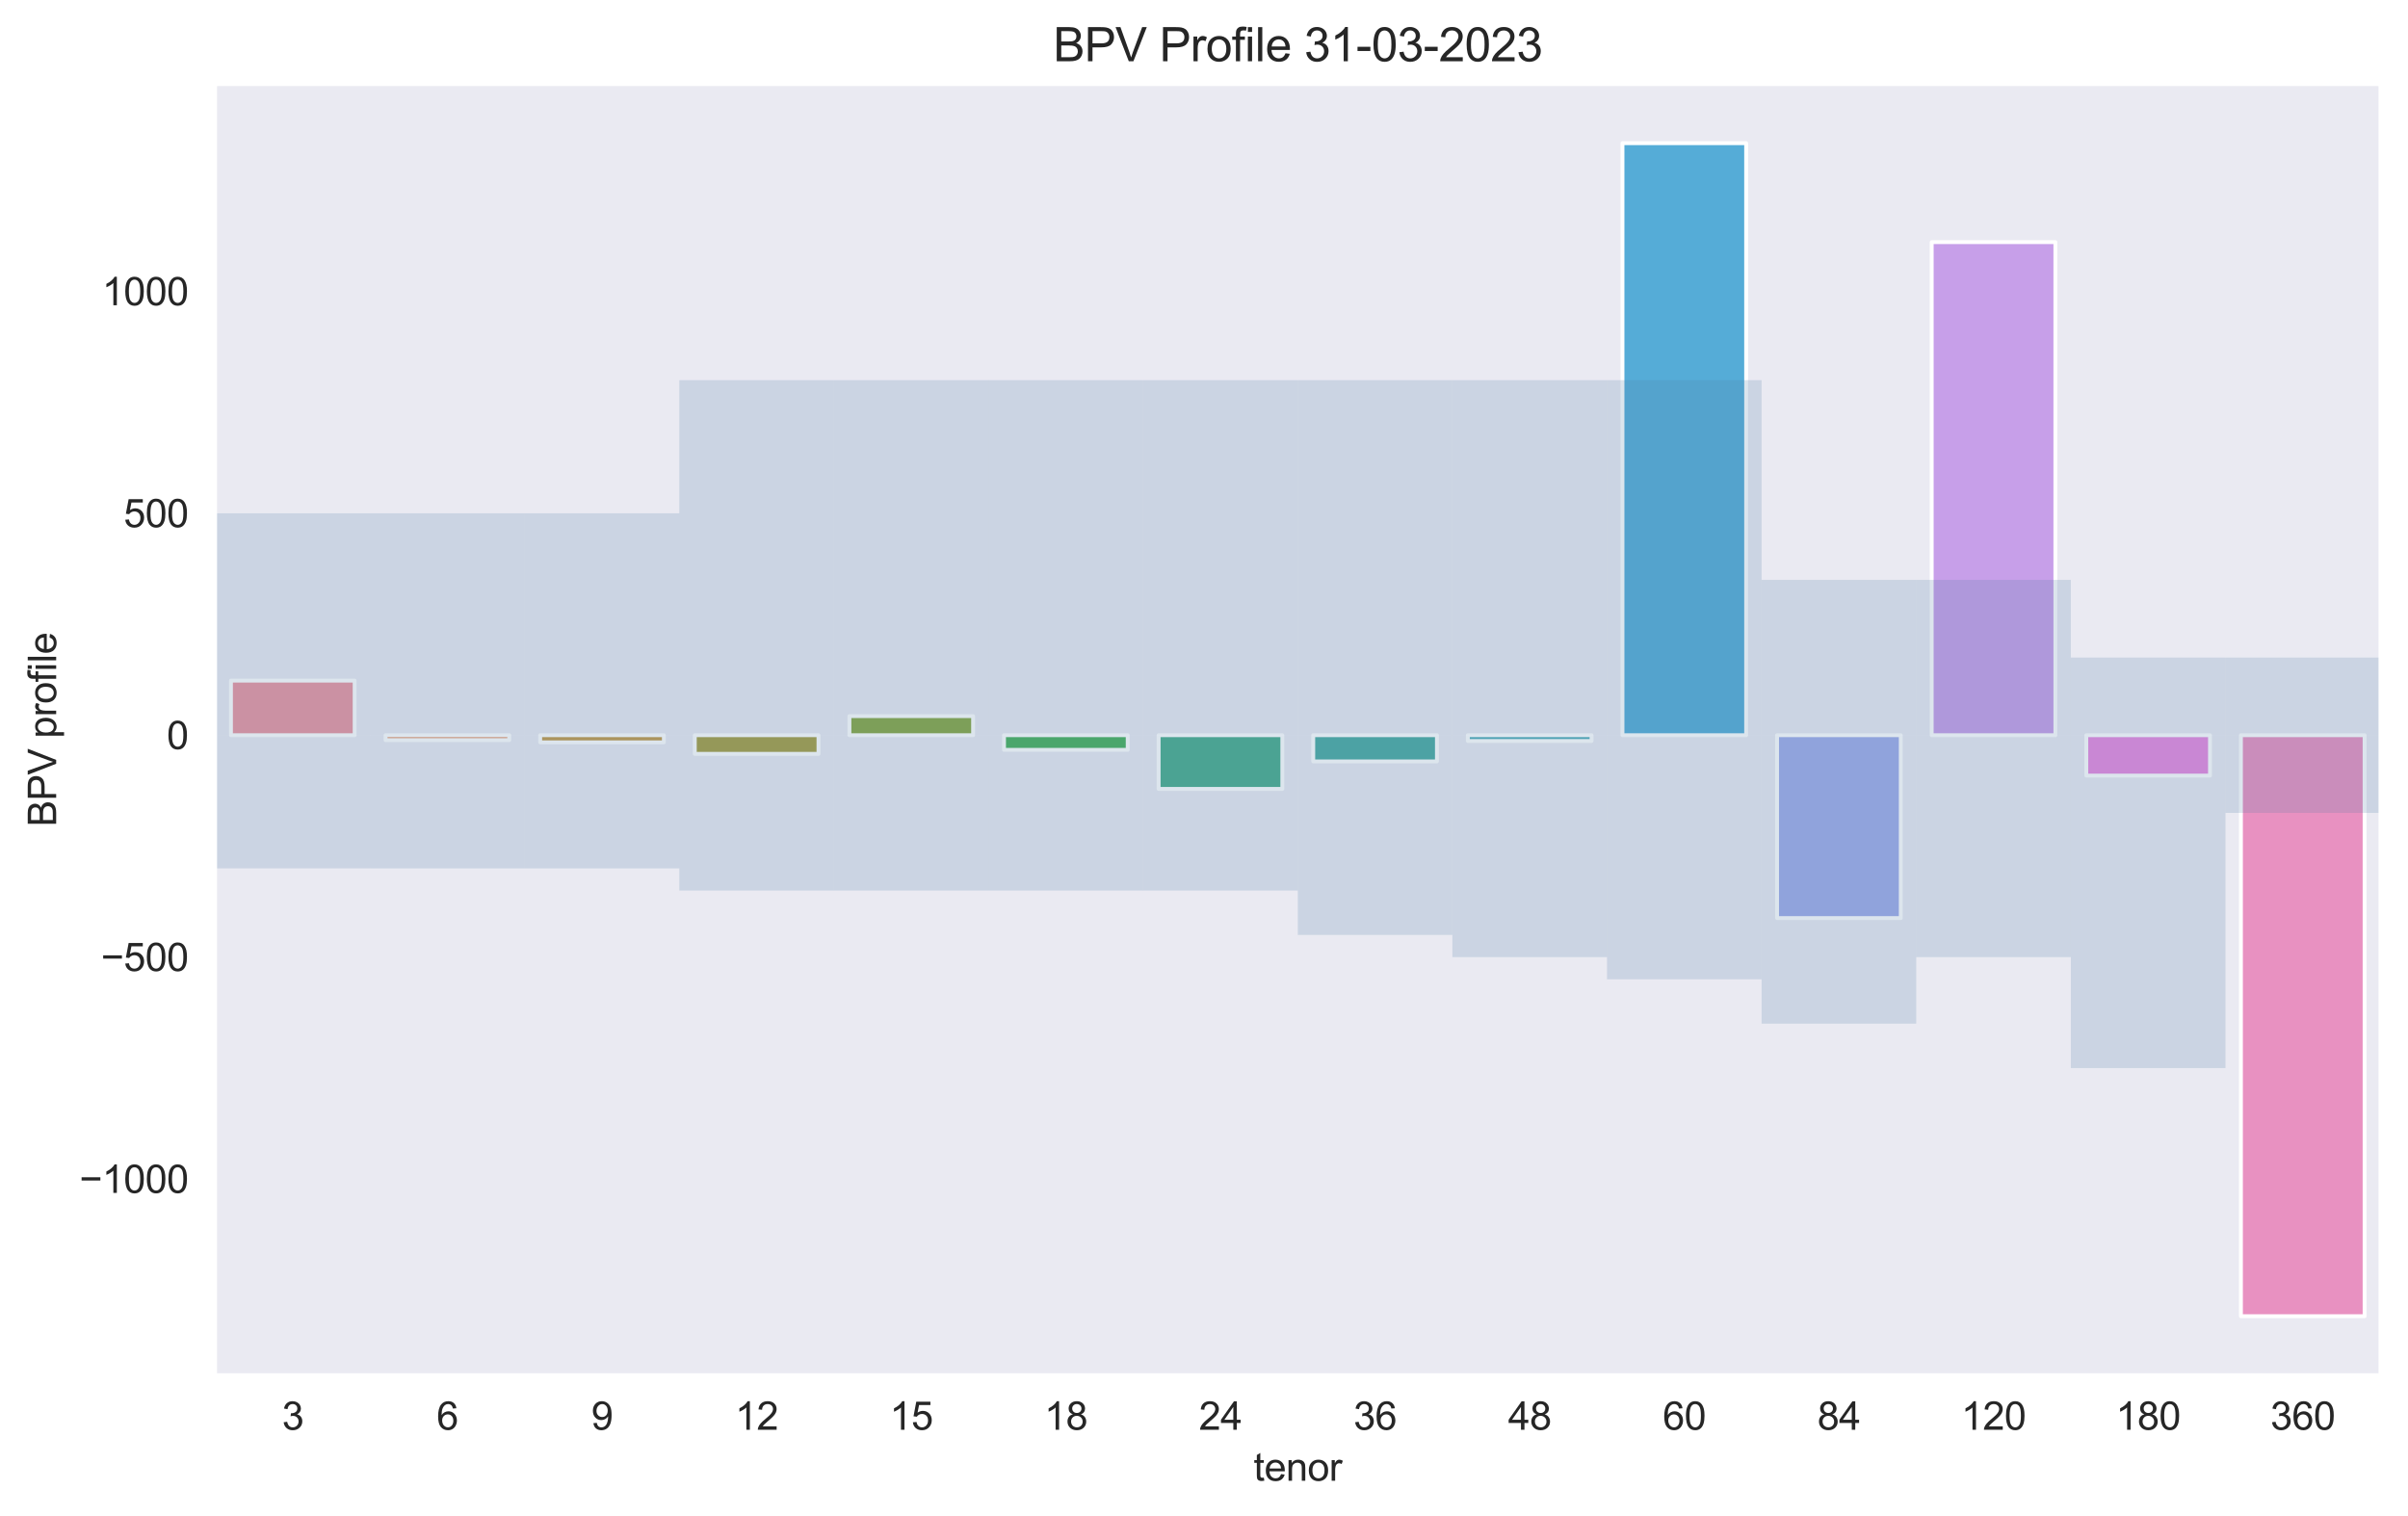 <?xml version="1.0" encoding="utf-8" standalone="no"?>
<!DOCTYPE svg PUBLIC "-//W3C//DTD SVG 1.1//EN"
  "http://www.w3.org/Graphics/SVG/1.1/DTD/svg11.dtd">
<svg xmlns:xlink="http://www.w3.org/1999/xlink" width="620.752pt" height="390.92pt" viewBox="0 0 620.752 390.92" xmlns="http://www.w3.org/2000/svg" version="1.1">
 <defs>
  <style type="text/css">*{stroke-linejoin: round; stroke-linecap: butt}</style>
 </defs>
 <g id="figure_1">
  <g id="patch_1">
   <path d="M 0 390.92 
L 620.752 390.92 
L 620.752 0 
L 0 0 
z
" style="fill: #ffffff"/>
  </g>
  <g id="axes_1">
   <g id="patch_2">
    <path d="M 55.552 354.429 
L 613.552 354.429 
L 613.552 21.789 
L 55.552 21.789 
z
" style="fill: #eaeaf2"/>
   </g>
   <g id="matplotlib.axis_1">
    <g id="xtick_1">
     <g id="text_1">
      <!-- 3 -->
      <g style="fill: #262626" transform="translate(72.7 368.587)scale(0.1 -0.1)">
       <defs>
        <path id="ArialMT-33" d="M 269 1209 
L 831 1284 
Q 928 806 1161 595 
Q 1394 384 1728 384 
Q 2125 384 2398 659 
Q 2672 934 2672 1341 
Q 2672 1728 2419 1979 
Q 2166 2231 1775 2231 
Q 1616 2231 1378 2169 
L 1441 2663 
Q 1497 2656 1531 2656 
Q 1891 2656 2178 2843 
Q 2466 3031 2466 3422 
Q 2466 3731 2256 3934 
Q 2047 4138 1716 4138 
Q 1388 4138 1169 3931 
Q 950 3725 888 3313 
L 325 3413 
Q 428 3978 793 4289 
Q 1159 4600 1703 4600 
Q 2078 4600 2393 4439 
Q 2709 4278 2876 4000 
Q 3044 3722 3044 3409 
Q 3044 3113 2884 2869 
Q 2725 2625 2413 2481 
Q 2819 2388 3044 2092 
Q 3269 1797 3269 1353 
Q 3269 753 2831 336 
Q 2394 -81 1725 -81 
Q 1122 -81 723 278 
Q 325 638 269 1209 
z
" transform="scale(0.016)"/>
       </defs>
       <use xlink:href="#ArialMT-33"/>
      </g>
     </g>
    </g>
    <g id="xtick_2">
     <g id="text_2">
      <!-- 6 -->
      <g style="fill: #262626" transform="translate(112.557 368.587)scale(0.1 -0.1)">
       <defs>
        <path id="ArialMT-36" d="M 3184 3459 
L 2625 3416 
Q 2550 3747 2413 3897 
Q 2184 4138 1850 4138 
Q 1581 4138 1378 3988 
Q 1113 3794 959 3422 
Q 806 3050 800 2363 
Q 1003 2672 1297 2822 
Q 1591 2972 1913 2972 
Q 2475 2972 2870 2558 
Q 3266 2144 3266 1488 
Q 3266 1056 3080 686 
Q 2894 316 2569 119 
Q 2244 -78 1831 -78 
Q 1128 -78 684 439 
Q 241 956 241 2144 
Q 241 3472 731 4075 
Q 1159 4600 1884 4600 
Q 2425 4600 2770 4297 
Q 3116 3994 3184 3459 
z
M 888 1484 
Q 888 1194 1011 928 
Q 1134 663 1356 523 
Q 1578 384 1822 384 
Q 2178 384 2434 671 
Q 2691 959 2691 1453 
Q 2691 1928 2437 2201 
Q 2184 2475 1800 2475 
Q 1419 2475 1153 2201 
Q 888 1928 888 1484 
z
" transform="scale(0.016)"/>
       </defs>
       <use xlink:href="#ArialMT-36"/>
      </g>
     </g>
    </g>
    <g id="xtick_3">
     <g id="text_3">
      <!-- 9 -->
      <g style="fill: #262626" transform="translate(152.414 368.587)scale(0.1 -0.1)">
       <defs>
        <path id="ArialMT-39" d="M 350 1059 
L 891 1109 
Q 959 728 1153 556 
Q 1347 384 1650 384 
Q 1909 384 2104 503 
Q 2300 622 2425 820 
Q 2550 1019 2634 1356 
Q 2719 1694 2719 2044 
Q 2719 2081 2716 2156 
Q 2547 1888 2255 1720 
Q 1963 1553 1622 1553 
Q 1053 1553 659 1965 
Q 266 2378 266 3053 
Q 266 3750 677 4175 
Q 1088 4600 1706 4600 
Q 2153 4600 2523 4359 
Q 2894 4119 3086 3673 
Q 3278 3228 3278 2384 
Q 3278 1506 3087 986 
Q 2897 466 2520 194 
Q 2144 -78 1638 -78 
Q 1100 -78 759 220 
Q 419 519 350 1059 
z
M 2653 3081 
Q 2653 3566 2395 3850 
Q 2138 4134 1775 4134 
Q 1400 4134 1122 3828 
Q 844 3522 844 3034 
Q 844 2597 1108 2323 
Q 1372 2050 1759 2050 
Q 2150 2050 2401 2323 
Q 2653 2597 2653 3081 
z
" transform="scale(0.016)"/>
       </defs>
       <use xlink:href="#ArialMT-39"/>
      </g>
     </g>
    </g>
    <g id="xtick_4">
     <g id="text_4">
      <!-- 12 -->
      <g style="fill: #262626" transform="translate(189.491 368.587)scale(0.1 -0.1)">
       <defs>
        <path id="ArialMT-31" d="M 2384 0 
L 1822 0 
L 1822 3584 
Q 1619 3391 1289 3197 
Q 959 3003 697 2906 
L 697 3450 
Q 1169 3672 1522 3987 
Q 1875 4303 2022 4600 
L 2384 4600 
L 2384 0 
z
" transform="scale(0.016)"/>
        <path id="ArialMT-32" d="M 3222 541 
L 3222 0 
L 194 0 
Q 188 203 259 391 
Q 375 700 629 1000 
Q 884 1300 1366 1694 
Q 2113 2306 2375 2664 
Q 2638 3022 2638 3341 
Q 2638 3675 2398 3904 
Q 2159 4134 1775 4134 
Q 1369 4134 1125 3890 
Q 881 3647 878 3216 
L 300 3275 
Q 359 3922 746 4261 
Q 1134 4600 1788 4600 
Q 2447 4600 2831 4234 
Q 3216 3869 3216 3328 
Q 3216 3053 3103 2787 
Q 2991 2522 2730 2228 
Q 2469 1934 1863 1422 
Q 1356 997 1212 845 
Q 1069 694 975 541 
L 3222 541 
z
" transform="scale(0.016)"/>
       </defs>
       <use xlink:href="#ArialMT-31"/>
       <use xlink:href="#ArialMT-32" x="55.615"/>
      </g>
     </g>
    </g>
    <g id="xtick_5">
     <g id="text_5">
      <!-- 15 -->
      <g style="fill: #262626" transform="translate(229.348 368.587)scale(0.1 -0.1)">
       <defs>
        <path id="ArialMT-35" d="M 266 1200 
L 856 1250 
Q 922 819 1161 601 
Q 1400 384 1738 384 
Q 2144 384 2425 690 
Q 2706 997 2706 1503 
Q 2706 1984 2436 2262 
Q 2166 2541 1728 2541 
Q 1456 2541 1237 2417 
Q 1019 2294 894 2097 
L 366 2166 
L 809 4519 
L 3088 4519 
L 3088 3981 
L 1259 3981 
L 1013 2750 
Q 1425 3038 1878 3038 
Q 2478 3038 2890 2622 
Q 3303 2206 3303 1553 
Q 3303 931 2941 478 
Q 2500 -78 1738 -78 
Q 1113 -78 717 272 
Q 322 622 266 1200 
z
" transform="scale(0.016)"/>
       </defs>
       <use xlink:href="#ArialMT-31"/>
       <use xlink:href="#ArialMT-35" x="55.615"/>
      </g>
     </g>
    </g>
    <g id="xtick_6">
     <g id="text_6">
      <!-- 18 -->
      <g style="fill: #262626" transform="translate(269.205 368.587)scale(0.1 -0.1)">
       <defs>
        <path id="ArialMT-38" d="M 1131 2484 
Q 781 2613 612 2850 
Q 444 3088 444 3419 
Q 444 3919 803 4259 
Q 1163 4600 1759 4600 
Q 2359 4600 2725 4251 
Q 3091 3903 3091 3403 
Q 3091 3084 2923 2848 
Q 2756 2613 2416 2484 
Q 2838 2347 3058 2040 
Q 3278 1734 3278 1309 
Q 3278 722 2862 322 
Q 2447 -78 1769 -78 
Q 1091 -78 675 323 
Q 259 725 259 1325 
Q 259 1772 486 2073 
Q 713 2375 1131 2484 
z
M 1019 3438 
Q 1019 3113 1228 2906 
Q 1438 2700 1772 2700 
Q 2097 2700 2305 2904 
Q 2513 3109 2513 3406 
Q 2513 3716 2298 3927 
Q 2084 4138 1766 4138 
Q 1444 4138 1231 3931 
Q 1019 3725 1019 3438 
z
M 838 1322 
Q 838 1081 952 856 
Q 1066 631 1291 507 
Q 1516 384 1775 384 
Q 2178 384 2440 643 
Q 2703 903 2703 1303 
Q 2703 1709 2433 1975 
Q 2163 2241 1756 2241 
Q 1359 2241 1098 1978 
Q 838 1716 838 1322 
z
" transform="scale(0.016)"/>
       </defs>
       <use xlink:href="#ArialMT-31"/>
       <use xlink:href="#ArialMT-38" x="55.615"/>
      </g>
     </g>
    </g>
    <g id="xtick_7">
     <g id="text_7">
      <!-- 24 -->
      <g style="fill: #262626" transform="translate(309.062 368.587)scale(0.1 -0.1)">
       <defs>
        <path id="ArialMT-34" d="M 2069 0 
L 2069 1097 
L 81 1097 
L 81 1613 
L 2172 4581 
L 2631 4581 
L 2631 1613 
L 3250 1613 
L 3250 1097 
L 2631 1097 
L 2631 0 
L 2069 0 
z
M 2069 1613 
L 2069 3678 
L 634 1613 
L 2069 1613 
z
" transform="scale(0.016)"/>
       </defs>
       <use xlink:href="#ArialMT-32"/>
       <use xlink:href="#ArialMT-34" x="55.615"/>
      </g>
     </g>
    </g>
    <g id="xtick_8">
     <g id="text_8">
      <!-- 36 -->
      <g style="fill: #262626" transform="translate(348.919 368.587)scale(0.1 -0.1)">
       <use xlink:href="#ArialMT-33"/>
       <use xlink:href="#ArialMT-36" x="55.615"/>
      </g>
     </g>
    </g>
    <g id="xtick_9">
     <g id="text_9">
      <!-- 48 -->
      <g style="fill: #262626" transform="translate(388.776 368.587)scale(0.1 -0.1)">
       <use xlink:href="#ArialMT-34"/>
       <use xlink:href="#ArialMT-38" x="55.615"/>
      </g>
     </g>
    </g>
    <g id="xtick_10">
     <g id="text_10">
      <!-- 60 -->
      <g style="fill: #262626" transform="translate(428.633 368.587)scale(0.1 -0.1)">
       <defs>
        <path id="ArialMT-30" d="M 266 2259 
Q 266 3072 433 3567 
Q 600 4063 929 4331 
Q 1259 4600 1759 4600 
Q 2128 4600 2406 4451 
Q 2684 4303 2865 4023 
Q 3047 3744 3150 3342 
Q 3253 2941 3253 2259 
Q 3253 1453 3087 958 
Q 2922 463 2592 192 
Q 2263 -78 1759 -78 
Q 1097 -78 719 397 
Q 266 969 266 2259 
z
M 844 2259 
Q 844 1131 1108 757 
Q 1372 384 1759 384 
Q 2147 384 2411 759 
Q 2675 1134 2675 2259 
Q 2675 3391 2411 3762 
Q 2147 4134 1753 4134 
Q 1366 4134 1134 3806 
Q 844 3388 844 2259 
z
" transform="scale(0.016)"/>
       </defs>
       <use xlink:href="#ArialMT-36"/>
       <use xlink:href="#ArialMT-30" x="55.615"/>
      </g>
     </g>
    </g>
    <g id="xtick_11">
     <g id="text_11">
      <!-- 84 -->
      <g style="fill: #262626" transform="translate(468.491 368.587)scale(0.1 -0.1)">
       <use xlink:href="#ArialMT-38"/>
       <use xlink:href="#ArialMT-34" x="55.615"/>
      </g>
     </g>
    </g>
    <g id="xtick_12">
     <g id="text_12">
      <!-- 120 -->
      <g style="fill: #262626" transform="translate(505.567 368.587)scale(0.1 -0.1)">
       <use xlink:href="#ArialMT-31"/>
       <use xlink:href="#ArialMT-32" x="55.615"/>
       <use xlink:href="#ArialMT-30" x="111.23"/>
      </g>
     </g>
    </g>
    <g id="xtick_13">
     <g id="text_13">
      <!-- 180 -->
      <g style="fill: #262626" transform="translate(545.424 368.587)scale(0.1 -0.1)">
       <use xlink:href="#ArialMT-31"/>
       <use xlink:href="#ArialMT-38" x="55.615"/>
       <use xlink:href="#ArialMT-30" x="111.23"/>
      </g>
     </g>
    </g>
    <g id="xtick_14">
     <g id="text_14">
      <!-- 360 -->
      <g style="fill: #262626" transform="translate(585.282 368.587)scale(0.1 -0.1)">
       <use xlink:href="#ArialMT-33"/>
       <use xlink:href="#ArialMT-36" x="55.615"/>
       <use xlink:href="#ArialMT-30" x="111.23"/>
      </g>
     </g>
    </g>
    <g id="text_15">
     <!-- tenor -->
     <g style="fill: #262626" transform="translate(323.156 381.733)scale(0.1 -0.1)">
      <defs>
       <path id="ArialMT-74" d="M 1650 503 
L 1731 6 
Q 1494 -44 1306 -44 
Q 1000 -44 831 53 
Q 663 150 594 308 
Q 525 466 525 972 
L 525 2881 
L 113 2881 
L 113 3319 
L 525 3319 
L 525 4141 
L 1084 4478 
L 1084 3319 
L 1650 3319 
L 1650 2881 
L 1084 2881 
L 1084 941 
Q 1084 700 1114 631 
Q 1144 563 1211 522 
Q 1278 481 1403 481 
Q 1497 481 1650 503 
z
" transform="scale(0.016)"/>
       <path id="ArialMT-65" d="M 2694 1069 
L 3275 997 
Q 3138 488 2766 206 
Q 2394 -75 1816 -75 
Q 1088 -75 661 373 
Q 234 822 234 1631 
Q 234 2469 665 2931 
Q 1097 3394 1784 3394 
Q 2450 3394 2872 2941 
Q 3294 2488 3294 1666 
Q 3294 1616 3291 1516 
L 816 1516 
Q 847 969 1125 678 
Q 1403 388 1819 388 
Q 2128 388 2347 550 
Q 2566 713 2694 1069 
z
M 847 1978 
L 2700 1978 
Q 2663 2397 2488 2606 
Q 2219 2931 1791 2931 
Q 1403 2931 1139 2672 
Q 875 2413 847 1978 
z
" transform="scale(0.016)"/>
       <path id="ArialMT-6e" d="M 422 0 
L 422 3319 
L 928 3319 
L 928 2847 
Q 1294 3394 1984 3394 
Q 2284 3394 2536 3286 
Q 2788 3178 2913 3003 
Q 3038 2828 3088 2588 
Q 3119 2431 3119 2041 
L 3119 0 
L 2556 0 
L 2556 2019 
Q 2556 2363 2490 2533 
Q 2425 2703 2258 2804 
Q 2091 2906 1866 2906 
Q 1506 2906 1245 2678 
Q 984 2450 984 1813 
L 984 0 
L 422 0 
z
" transform="scale(0.016)"/>
       <path id="ArialMT-6f" d="M 213 1659 
Q 213 2581 725 3025 
Q 1153 3394 1769 3394 
Q 2453 3394 2887 2945 
Q 3322 2497 3322 1706 
Q 3322 1066 3130 698 
Q 2938 331 2570 128 
Q 2203 -75 1769 -75 
Q 1072 -75 642 372 
Q 213 819 213 1659 
z
M 791 1659 
Q 791 1022 1069 705 
Q 1347 388 1769 388 
Q 2188 388 2466 706 
Q 2744 1025 2744 1678 
Q 2744 2294 2464 2611 
Q 2184 2928 1769 2928 
Q 1347 2928 1069 2612 
Q 791 2297 791 1659 
z
" transform="scale(0.016)"/>
       <path id="ArialMT-72" d="M 416 0 
L 416 3319 
L 922 3319 
L 922 2816 
Q 1116 3169 1280 3281 
Q 1444 3394 1641 3394 
Q 1925 3394 2219 3213 
L 2025 2691 
Q 1819 2813 1613 2813 
Q 1428 2813 1281 2702 
Q 1134 2591 1072 2394 
Q 978 2094 978 1738 
L 978 0 
L 416 0 
z
" transform="scale(0.016)"/>
      </defs>
      <use xlink:href="#ArialMT-74"/>
      <use xlink:href="#ArialMT-65" x="27.783"/>
      <use xlink:href="#ArialMT-6e" x="83.398"/>
      <use xlink:href="#ArialMT-6f" x="139.014"/>
      <use xlink:href="#ArialMT-72" x="194.629"/>
     </g>
    </g>
   </g>
   <g id="matplotlib.axis_2">
    <g id="ytick_1">
     <g id="text_16">
      <!-- −1000 -->
      <g style="fill: #262626" transform="translate(20.467 307.534)scale(0.1 -0.1)">
       <defs>
        <path id="ArialMT-2212" d="M 3381 1997 
L 356 1997 
L 356 2522 
L 3381 2522 
L 3381 1997 
z
" transform="scale(0.016)"/>
       </defs>
       <use xlink:href="#ArialMT-2212"/>
       <use xlink:href="#ArialMT-31" x="58.398"/>
       <use xlink:href="#ArialMT-30" x="114.014"/>
       <use xlink:href="#ArialMT-30" x="169.629"/>
       <use xlink:href="#ArialMT-30" x="225.244"/>
      </g>
     </g>
    </g>
    <g id="ytick_2">
     <g id="text_17">
      <!-- −500 -->
      <g style="fill: #262626" transform="translate(26.028 250.326)scale(0.1 -0.1)">
       <use xlink:href="#ArialMT-2212"/>
       <use xlink:href="#ArialMT-35" x="58.398"/>
       <use xlink:href="#ArialMT-30" x="114.014"/>
       <use xlink:href="#ArialMT-30" x="169.629"/>
      </g>
     </g>
    </g>
    <g id="ytick_3">
     <g id="text_18">
      <!-- 0 -->
      <g style="fill: #262626" transform="translate(42.991 193.118)scale(0.1 -0.1)">
       <use xlink:href="#ArialMT-30"/>
      </g>
     </g>
    </g>
    <g id="ytick_4">
     <g id="text_19">
      <!-- 500 -->
      <g style="fill: #262626" transform="translate(31.869 135.911)scale(0.1 -0.1)">
       <use xlink:href="#ArialMT-35"/>
       <use xlink:href="#ArialMT-30" x="55.615"/>
       <use xlink:href="#ArialMT-30" x="111.23"/>
      </g>
     </g>
    </g>
    <g id="ytick_5">
     <g id="text_20">
      <!-- 1000 -->
      <g style="fill: #262626" transform="translate(26.308 78.703)scale(0.1 -0.1)">
       <use xlink:href="#ArialMT-31"/>
       <use xlink:href="#ArialMT-30" x="55.615"/>
       <use xlink:href="#ArialMT-30" x="111.23"/>
       <use xlink:href="#ArialMT-30" x="166.846"/>
      </g>
     </g>
    </g>
    <g id="text_21">
     <!-- BPV profile -->
     <g style="fill: #262626" transform="translate(14.48 213.121)rotate(-90)scale(0.1 -0.1)">
      <defs>
       <path id="ArialMT-42" d="M 469 0 
L 469 4581 
L 2188 4581 
Q 2713 4581 3030 4442 
Q 3347 4303 3526 4014 
Q 3706 3725 3706 3409 
Q 3706 3116 3547 2856 
Q 3388 2597 3066 2438 
Q 3481 2316 3704 2022 
Q 3928 1728 3928 1328 
Q 3928 1006 3792 729 
Q 3656 453 3456 303 
Q 3256 153 2954 76 
Q 2653 0 2216 0 
L 469 0 
z
M 1075 2656 
L 2066 2656 
Q 2469 2656 2644 2709 
Q 2875 2778 2992 2937 
Q 3109 3097 3109 3338 
Q 3109 3566 3000 3739 
Q 2891 3913 2687 3977 
Q 2484 4041 1991 4041 
L 1075 4041 
L 1075 2656 
z
M 1075 541 
L 2216 541 
Q 2509 541 2628 563 
Q 2838 600 2978 687 
Q 3119 775 3209 942 
Q 3300 1109 3300 1328 
Q 3300 1584 3169 1773 
Q 3038 1963 2805 2039 
Q 2572 2116 2134 2116 
L 1075 2116 
L 1075 541 
z
" transform="scale(0.016)"/>
       <path id="ArialMT-50" d="M 494 0 
L 494 4581 
L 2222 4581 
Q 2678 4581 2919 4538 
Q 3256 4481 3484 4323 
Q 3713 4166 3852 3881 
Q 3991 3597 3991 3256 
Q 3991 2672 3619 2267 
Q 3247 1863 2275 1863 
L 1100 1863 
L 1100 0 
L 494 0 
z
M 1100 2403 
L 2284 2403 
Q 2872 2403 3119 2622 
Q 3366 2841 3366 3238 
Q 3366 3525 3220 3729 
Q 3075 3934 2838 4000 
Q 2684 4041 2272 4041 
L 1100 4041 
L 1100 2403 
z
" transform="scale(0.016)"/>
       <path id="ArialMT-56" d="M 1803 0 
L 28 4581 
L 684 4581 
L 1875 1253 
Q 2019 853 2116 503 
Q 2222 878 2363 1253 
L 3600 4581 
L 4219 4581 
L 2425 0 
L 1803 0 
z
" transform="scale(0.016)"/>
       <path id="ArialMT-20" transform="scale(0.016)"/>
       <path id="ArialMT-70" d="M 422 -1272 
L 422 3319 
L 934 3319 
L 934 2888 
Q 1116 3141 1344 3267 
Q 1572 3394 1897 3394 
Q 2322 3394 2647 3175 
Q 2972 2956 3137 2557 
Q 3303 2159 3303 1684 
Q 3303 1175 3120 767 
Q 2938 359 2589 142 
Q 2241 -75 1856 -75 
Q 1575 -75 1351 44 
Q 1128 163 984 344 
L 984 -1272 
L 422 -1272 
z
M 931 1641 
Q 931 1000 1190 694 
Q 1450 388 1819 388 
Q 2194 388 2461 705 
Q 2728 1022 2728 1688 
Q 2728 2322 2467 2637 
Q 2206 2953 1844 2953 
Q 1484 2953 1207 2617 
Q 931 2281 931 1641 
z
" transform="scale(0.016)"/>
       <path id="ArialMT-66" d="M 556 0 
L 556 2881 
L 59 2881 
L 59 3319 
L 556 3319 
L 556 3672 
Q 556 4006 616 4169 
Q 697 4388 901 4523 
Q 1106 4659 1475 4659 
Q 1713 4659 2000 4603 
L 1916 4113 
Q 1741 4144 1584 4144 
Q 1328 4144 1222 4034 
Q 1116 3925 1116 3625 
L 1116 3319 
L 1763 3319 
L 1763 2881 
L 1116 2881 
L 1116 0 
L 556 0 
z
" transform="scale(0.016)"/>
       <path id="ArialMT-69" d="M 425 3934 
L 425 4581 
L 988 4581 
L 988 3934 
L 425 3934 
z
M 425 0 
L 425 3319 
L 988 3319 
L 988 0 
L 425 0 
z
" transform="scale(0.016)"/>
       <path id="ArialMT-6c" d="M 409 0 
L 409 4581 
L 972 4581 
L 972 0 
L 409 0 
z
" transform="scale(0.016)"/>
      </defs>
      <use xlink:href="#ArialMT-42"/>
      <use xlink:href="#ArialMT-50" x="66.699"/>
      <use xlink:href="#ArialMT-56" x="133.398"/>
      <use xlink:href="#ArialMT-20" x="200.098"/>
      <use xlink:href="#ArialMT-70" x="227.881"/>
      <use xlink:href="#ArialMT-72" x="283.496"/>
      <use xlink:href="#ArialMT-6f" x="316.797"/>
      <use xlink:href="#ArialMT-66" x="372.412"/>
      <use xlink:href="#ArialMT-69" x="400.195"/>
      <use xlink:href="#ArialMT-6c" x="422.412"/>
      <use xlink:href="#ArialMT-65" x="444.629"/>
     </g>
    </g>
   </g>
   <g id="patch_3">
    <path d="M 59.537 189.54 
L 91.423 189.54 
L 91.423 175.466 
L 59.537 175.466 
z
" clip-path="url(#p4891b59c6a)" style="fill: #ea96a3; stroke: #ffffff; stroke-linejoin: miter"/>
   </g>
   <g id="patch_4">
    <path d="M 99.394 189.54 
L 131.28 189.54 
L 131.28 190.798 
L 99.394 190.798 
z
" clip-path="url(#p4891b59c6a)" style="fill: #e4946a; stroke: #ffffff; stroke-linejoin: miter"/>
   </g>
   <g id="patch_5">
    <path d="M 139.252 189.54 
L 171.137 189.54 
L 171.137 191.37 
L 139.252 191.37 
z
" clip-path="url(#p4891b59c6a)" style="fill: #c29a4b; stroke: #ffffff; stroke-linejoin: miter"/>
   </g>
   <g id="patch_6">
    <path d="M 179.109 189.54 
L 210.994 189.54 
L 210.994 194.345 
L 179.109 194.345 
z
" clip-path="url(#p4891b59c6a)" style="fill: #a69f46; stroke: #ffffff; stroke-linejoin: miter"/>
   </g>
   <g id="patch_7">
    <path d="M 218.966 189.54 
L 250.852 189.54 
L 250.852 184.62 
L 218.966 184.62 
z
" clip-path="url(#p4891b59c6a)" style="fill: #88a746; stroke: #ffffff; stroke-linejoin: miter"/>
   </g>
   <g id="patch_8">
    <path d="M 258.823 189.54 
L 290.709 189.54 
L 290.709 193.315 
L 258.823 193.315 
z
" clip-path="url(#p4891b59c6a)" style="fill: #48b05e; stroke: #ffffff; stroke-linejoin: miter"/>
   </g>
   <g id="patch_9">
    <path d="M 298.68 189.54 
L 330.566 189.54 
L 330.566 203.384 
L 298.68 203.384 
z
" clip-path="url(#p4891b59c6a)" style="fill: #4aad8f; stroke: #ffffff; stroke-linejoin: miter"/>
   </g>
   <g id="patch_10">
    <path d="M 338.537 189.54 
L 370.423 189.54 
L 370.423 196.29 
L 338.537 196.29 
z
" clip-path="url(#p4891b59c6a)" style="fill: #4baba4; stroke: #ffffff; stroke-linejoin: miter"/>
   </g>
   <g id="patch_11">
    <path d="M 378.394 189.54 
L 410.28 189.54 
L 410.28 191.027 
L 378.394 191.027 
z
" clip-path="url(#p4891b59c6a)" style="fill: #4eabb8; stroke: #ffffff; stroke-linejoin: miter"/>
   </g>
   <g id="patch_12">
    <path d="M 418.252 189.54 
L 450.137 189.54 
L 450.137 36.909 
L 418.252 36.909 
z
" clip-path="url(#p4891b59c6a)" style="fill: #55acd7; stroke: #ffffff; stroke-linejoin: miter"/>
   </g>
   <g id="patch_13">
    <path d="M 458.109 189.54 
L 489.994 189.54 
L 489.994 236.679 
L 458.109 236.679 
z
" clip-path="url(#p4891b59c6a)" style="fill: #a0adea; stroke: #ffffff; stroke-linejoin: miter"/>
   </g>
   <g id="patch_14">
    <path d="M 497.966 189.54 
L 529.852 189.54 
L 529.852 62.424 
L 497.966 62.424 
z
" clip-path="url(#p4891b59c6a)" style="fill: #c79fe9; stroke: #ffffff; stroke-linejoin: miter"/>
   </g>
   <g id="patch_15">
    <path d="M 537.823 189.54 
L 569.709 189.54 
L 569.709 199.951 
L 537.823 199.951 
z
" clip-path="url(#p4891b59c6a)" style="fill: #e78ae0; stroke: #ffffff; stroke-linejoin: miter"/>
   </g>
   <g id="patch_16">
    <path d="M 577.68 189.54 
L 609.566 189.54 
L 609.566 339.309 
L 577.68 339.309 
z
" clip-path="url(#p4891b59c6a)" style="fill: #e891c1; stroke: #ffffff; stroke-linejoin: miter"/>
   </g>
   <g id="patch_17">
    <path d="M 55.552 189.54 
L 95.409 189.54 
L 95.409 132.332 
L 55.552 132.332 
z
" clip-path="url(#p4891b59c6a)" style="fill: #5481a6; opacity: 0.2"/>
   </g>
   <g id="patch_18">
    <path d="M 95.409 189.54 
L 135.266 189.54 
L 135.266 132.332 
L 95.409 132.332 
z
" clip-path="url(#p4891b59c6a)" style="fill: #5481a6; opacity: 0.2"/>
   </g>
   <g id="patch_19">
    <path d="M 135.266 189.54 
L 175.123 189.54 
L 175.123 132.332 
L 135.266 132.332 
z
" clip-path="url(#p4891b59c6a)" style="fill: #5481a6; opacity: 0.2"/>
   </g>
   <g id="patch_20">
    <path d="M 175.123 189.54 
L 214.98 189.54 
L 214.98 98.007 
L 175.123 98.007 
z
" clip-path="url(#p4891b59c6a)" style="fill: #5481a6; opacity: 0.2"/>
   </g>
   <g id="patch_21">
    <path d="M 214.98 189.54 
L 254.837 189.54 
L 254.837 98.007 
L 214.98 98.007 
z
" clip-path="url(#p4891b59c6a)" style="fill: #5481a6; opacity: 0.2"/>
   </g>
   <g id="patch_22">
    <path d="M 254.837 189.54 
L 294.694 189.54 
L 294.694 98.007 
L 254.837 98.007 
z
" clip-path="url(#p4891b59c6a)" style="fill: #5481a6; opacity: 0.2"/>
   </g>
   <g id="patch_23">
    <path d="M 294.694 189.54 
L 334.552 189.54 
L 334.552 98.007 
L 294.694 98.007 
z
" clip-path="url(#p4891b59c6a)" style="fill: #5481a6; opacity: 0.2"/>
   </g>
   <g id="patch_24">
    <path d="M 334.552 189.54 
L 374.409 189.54 
L 374.409 98.007 
L 334.552 98.007 
z
" clip-path="url(#p4891b59c6a)" style="fill: #5481a6; opacity: 0.2"/>
   </g>
   <g id="patch_25">
    <path d="M 374.409 189.54 
L 414.266 189.54 
L 414.266 98.007 
L 374.409 98.007 
z
" clip-path="url(#p4891b59c6a)" style="fill: #5481a6; opacity: 0.2"/>
   </g>
   <g id="patch_26">
    <path d="M 414.266 189.54 
L 454.123 189.54 
L 454.123 98.007 
L 414.266 98.007 
z
" clip-path="url(#p4891b59c6a)" style="fill: #5481a6; opacity: 0.2"/>
   </g>
   <g id="patch_27">
    <path d="M 454.123 189.54 
L 493.98 189.54 
L 493.98 149.494 
L 454.123 149.494 
z
" clip-path="url(#p4891b59c6a)" style="fill: #5481a6; opacity: 0.2"/>
   </g>
   <g id="patch_28">
    <path d="M 493.98 189.54 
L 533.837 189.54 
L 533.837 149.494 
L 493.98 149.494 
z
" clip-path="url(#p4891b59c6a)" style="fill: #5481a6; opacity: 0.2"/>
   </g>
   <g id="patch_29">
    <path d="M 533.837 189.54 
L 573.694 189.54 
L 573.694 169.517 
L 533.837 169.517 
z
" clip-path="url(#p4891b59c6a)" style="fill: #5481a6; opacity: 0.2"/>
   </g>
   <g id="patch_30">
    <path d="M 573.694 189.54 
L 613.552 189.54 
L 613.552 169.517 
L 573.694 169.517 
z
" clip-path="url(#p4891b59c6a)" style="fill: #5481a6; opacity: 0.2"/>
   </g>
   <g id="patch_31">
    <path d="M 55.552 189.54 
L 95.409 189.54 
L 95.409 223.864 
L 55.552 223.864 
z
" clip-path="url(#p4891b59c6a)" style="fill: #5481a6; opacity: 0.2"/>
   </g>
   <g id="patch_32">
    <path d="M 95.409 189.54 
L 135.266 189.54 
L 135.266 223.864 
L 95.409 223.864 
z
" clip-path="url(#p4891b59c6a)" style="fill: #5481a6; opacity: 0.2"/>
   </g>
   <g id="patch_33">
    <path d="M 135.266 189.54 
L 175.123 189.54 
L 175.123 223.864 
L 135.266 223.864 
z
" clip-path="url(#p4891b59c6a)" style="fill: #5481a6; opacity: 0.2"/>
   </g>
   <g id="patch_34">
    <path d="M 175.123 189.54 
L 214.98 189.54 
L 214.98 229.585 
L 175.123 229.585 
z
" clip-path="url(#p4891b59c6a)" style="fill: #5481a6; opacity: 0.2"/>
   </g>
   <g id="patch_35">
    <path d="M 214.98 189.54 
L 254.837 189.54 
L 254.837 229.585 
L 214.98 229.585 
z
" clip-path="url(#p4891b59c6a)" style="fill: #5481a6; opacity: 0.2"/>
   </g>
   <g id="patch_36">
    <path d="M 254.837 189.54 
L 294.694 189.54 
L 294.694 229.585 
L 254.837 229.585 
z
" clip-path="url(#p4891b59c6a)" style="fill: #5481a6; opacity: 0.2"/>
   </g>
   <g id="patch_37">
    <path d="M 294.694 189.54 
L 334.552 189.54 
L 334.552 229.585 
L 294.694 229.585 
z
" clip-path="url(#p4891b59c6a)" style="fill: #5481a6; opacity: 0.2"/>
   </g>
   <g id="patch_38">
    <path d="M 334.552 189.54 
L 374.409 189.54 
L 374.409 241.027 
L 334.552 241.027 
z
" clip-path="url(#p4891b59c6a)" style="fill: #5481a6; opacity: 0.2"/>
   </g>
   <g id="patch_39">
    <path d="M 374.409 189.54 
L 414.266 189.54 
L 414.266 246.747 
L 374.409 246.747 
z
" clip-path="url(#p4891b59c6a)" style="fill: #5481a6; opacity: 0.2"/>
   </g>
   <g id="patch_40">
    <path d="M 414.266 189.54 
L 454.123 189.54 
L 454.123 252.468 
L 414.266 252.468 
z
" clip-path="url(#p4891b59c6a)" style="fill: #5481a6; opacity: 0.2"/>
   </g>
   <g id="patch_41">
    <path d="M 454.123 189.54 
L 493.98 189.54 
L 493.98 263.91 
L 454.123 263.91 
z
" clip-path="url(#p4891b59c6a)" style="fill: #5481a6; opacity: 0.2"/>
   </g>
   <g id="patch_42">
    <path d="M 493.98 189.54 
L 533.837 189.54 
L 533.837 246.747 
L 493.98 246.747 
z
" clip-path="url(#p4891b59c6a)" style="fill: #5481a6; opacity: 0.2"/>
   </g>
   <g id="patch_43">
    <path d="M 533.837 189.54 
L 573.694 189.54 
L 573.694 275.351 
L 533.837 275.351 
z
" clip-path="url(#p4891b59c6a)" style="fill: #5481a6; opacity: 0.2"/>
   </g>
   <g id="patch_44">
    <path d="M 573.694 189.54 
L 613.552 189.54 
L 613.552 209.562 
L 573.694 209.562 
z
" clip-path="url(#p4891b59c6a)" style="fill: #5481a6; opacity: 0.2"/>
   </g>
   <g id="line2d_1">
    <path clip-path="url(#p4891b59c6a)" style="fill: none; stroke: #424242; stroke-width: 2.7; stroke-linecap: round"/>
   </g>
   <g id="line2d_2">
    <path clip-path="url(#p4891b59c6a)" style="fill: none; stroke: #424242; stroke-width: 2.7; stroke-linecap: round"/>
   </g>
   <g id="line2d_3">
    <path clip-path="url(#p4891b59c6a)" style="fill: none; stroke: #424242; stroke-width: 2.7; stroke-linecap: round"/>
   </g>
   <g id="line2d_4">
    <path clip-path="url(#p4891b59c6a)" style="fill: none; stroke: #424242; stroke-width: 2.7; stroke-linecap: round"/>
   </g>
   <g id="line2d_5">
    <path clip-path="url(#p4891b59c6a)" style="fill: none; stroke: #424242; stroke-width: 2.7; stroke-linecap: round"/>
   </g>
   <g id="line2d_6">
    <path clip-path="url(#p4891b59c6a)" style="fill: none; stroke: #424242; stroke-width: 2.7; stroke-linecap: round"/>
   </g>
   <g id="line2d_7">
    <path clip-path="url(#p4891b59c6a)" style="fill: none; stroke: #424242; stroke-width: 2.7; stroke-linecap: round"/>
   </g>
   <g id="line2d_8">
    <path clip-path="url(#p4891b59c6a)" style="fill: none; stroke: #424242; stroke-width: 2.7; stroke-linecap: round"/>
   </g>
   <g id="line2d_9">
    <path clip-path="url(#p4891b59c6a)" style="fill: none; stroke: #424242; stroke-width: 2.7; stroke-linecap: round"/>
   </g>
   <g id="line2d_10">
    <path clip-path="url(#p4891b59c6a)" style="fill: none; stroke: #424242; stroke-width: 2.7; stroke-linecap: round"/>
   </g>
   <g id="line2d_11">
    <path clip-path="url(#p4891b59c6a)" style="fill: none; stroke: #424242; stroke-width: 2.7; stroke-linecap: round"/>
   </g>
   <g id="line2d_12">
    <path clip-path="url(#p4891b59c6a)" style="fill: none; stroke: #424242; stroke-width: 2.7; stroke-linecap: round"/>
   </g>
   <g id="line2d_13">
    <path clip-path="url(#p4891b59c6a)" style="fill: none; stroke: #424242; stroke-width: 2.7; stroke-linecap: round"/>
   </g>
   <g id="line2d_14">
    <path clip-path="url(#p4891b59c6a)" style="fill: none; stroke: #424242; stroke-width: 2.7; stroke-linecap: round"/>
   </g>
   <g id="line2d_15">
    <path clip-path="url(#p4891b59c6a)" style="fill: none; stroke: #424242; stroke-width: 2.7; stroke-linecap: round"/>
   </g>
   <g id="line2d_16">
    <path clip-path="url(#p4891b59c6a)" style="fill: none; stroke: #424242; stroke-width: 2.7; stroke-linecap: round"/>
   </g>
   <g id="line2d_17">
    <path clip-path="url(#p4891b59c6a)" style="fill: none; stroke: #424242; stroke-width: 2.7; stroke-linecap: round"/>
   </g>
   <g id="line2d_18">
    <path clip-path="url(#p4891b59c6a)" style="fill: none; stroke: #424242; stroke-width: 2.7; stroke-linecap: round"/>
   </g>
   <g id="line2d_19">
    <path clip-path="url(#p4891b59c6a)" style="fill: none; stroke: #424242; stroke-width: 2.7; stroke-linecap: round"/>
   </g>
   <g id="line2d_20">
    <path clip-path="url(#p4891b59c6a)" style="fill: none; stroke: #424242; stroke-width: 2.7; stroke-linecap: round"/>
   </g>
   <g id="line2d_21">
    <path clip-path="url(#p4891b59c6a)" style="fill: none; stroke: #424242; stroke-width: 2.7; stroke-linecap: round"/>
   </g>
   <g id="line2d_22">
    <path clip-path="url(#p4891b59c6a)" style="fill: none; stroke: #424242; stroke-width: 2.7; stroke-linecap: round"/>
   </g>
   <g id="line2d_23">
    <path clip-path="url(#p4891b59c6a)" style="fill: none; stroke: #424242; stroke-width: 2.7; stroke-linecap: round"/>
   </g>
   <g id="line2d_24">
    <path clip-path="url(#p4891b59c6a)" style="fill: none; stroke: #424242; stroke-width: 2.7; stroke-linecap: round"/>
   </g>
   <g id="line2d_25">
    <path clip-path="url(#p4891b59c6a)" style="fill: none; stroke: #424242; stroke-width: 2.7; stroke-linecap: round"/>
   </g>
   <g id="line2d_26">
    <path clip-path="url(#p4891b59c6a)" style="fill: none; stroke: #424242; stroke-width: 2.7; stroke-linecap: round"/>
   </g>
   <g id="line2d_27">
    <path clip-path="url(#p4891b59c6a)" style="fill: none; stroke: #424242; stroke-width: 2.7; stroke-linecap: round"/>
   </g>
   <g id="line2d_28">
    <path clip-path="url(#p4891b59c6a)" style="fill: none; stroke: #424242; stroke-width: 2.7; stroke-linecap: round"/>
   </g>
   <g id="line2d_29">
    <path clip-path="url(#p4891b59c6a)" style="fill: none; stroke: #424242; stroke-width: 2.7; stroke-linecap: round"/>
   </g>
   <g id="line2d_30">
    <path clip-path="url(#p4891b59c6a)" style="fill: none; stroke: #424242; stroke-width: 2.7; stroke-linecap: round"/>
   </g>
   <g id="line2d_31">
    <path clip-path="url(#p4891b59c6a)" style="fill: none; stroke: #424242; stroke-width: 2.7; stroke-linecap: round"/>
   </g>
   <g id="line2d_32">
    <path clip-path="url(#p4891b59c6a)" style="fill: none; stroke: #424242; stroke-width: 2.7; stroke-linecap: round"/>
   </g>
   <g id="line2d_33">
    <path clip-path="url(#p4891b59c6a)" style="fill: none; stroke: #424242; stroke-width: 2.7; stroke-linecap: round"/>
   </g>
   <g id="line2d_34">
    <path clip-path="url(#p4891b59c6a)" style="fill: none; stroke: #424242; stroke-width: 2.7; stroke-linecap: round"/>
   </g>
   <g id="line2d_35">
    <path clip-path="url(#p4891b59c6a)" style="fill: none; stroke: #424242; stroke-width: 2.7; stroke-linecap: round"/>
   </g>
   <g id="line2d_36">
    <path clip-path="url(#p4891b59c6a)" style="fill: none; stroke: #424242; stroke-width: 2.7; stroke-linecap: round"/>
   </g>
   <g id="line2d_37">
    <path clip-path="url(#p4891b59c6a)" style="fill: none; stroke: #424242; stroke-width: 2.7; stroke-linecap: round"/>
   </g>
   <g id="line2d_38">
    <path clip-path="url(#p4891b59c6a)" style="fill: none; stroke: #424242; stroke-width: 2.7; stroke-linecap: round"/>
   </g>
   <g id="line2d_39">
    <path clip-path="url(#p4891b59c6a)" style="fill: none; stroke: #424242; stroke-width: 2.7; stroke-linecap: round"/>
   </g>
   <g id="line2d_40">
    <path clip-path="url(#p4891b59c6a)" style="fill: none; stroke: #424242; stroke-width: 2.7; stroke-linecap: round"/>
   </g>
   <g id="line2d_41">
    <path clip-path="url(#p4891b59c6a)" style="fill: none; stroke: #424242; stroke-width: 2.7; stroke-linecap: round"/>
   </g>
   <g id="line2d_42">
    <path clip-path="url(#p4891b59c6a)" style="fill: none; stroke: #424242; stroke-width: 2.7; stroke-linecap: round"/>
   </g>
   <g id="patch_45">
    <path d="M 55.552 354.429 
L 55.552 21.789 
" style="fill: none; stroke: #ffffff; stroke-width: 0.8; stroke-linejoin: miter; stroke-linecap: square"/>
   </g>
   <g id="patch_46">
    <path d="M 613.552 354.429 
L 613.552 21.789 
" style="fill: none; stroke: #ffffff; stroke-width: 0.8; stroke-linejoin: miter; stroke-linecap: square"/>
   </g>
   <g id="patch_47">
    <path d="M 55.552 354.429 
L 613.552 354.429 
" style="fill: none; stroke: #ffffff; stroke-width: 0.8; stroke-linejoin: miter; stroke-linecap: square"/>
   </g>
   <g id="patch_48">
    <path d="M 55.552 21.789 
L 613.552 21.789 
" style="fill: none; stroke: #ffffff; stroke-width: 0.8; stroke-linejoin: miter; stroke-linecap: square"/>
   </g>
   <g id="text_22">
    <!-- BPV Profile 31-03-2023 -->
    <g style="fill: #262626" transform="translate(271.517 15.789)scale(0.12 -0.12)">
     <defs>
      <path id="ArialMT-2d" d="M 203 1375 
L 203 1941 
L 1931 1941 
L 1931 1375 
L 203 1375 
z
" transform="scale(0.016)"/>
     </defs>
     <use xlink:href="#ArialMT-42"/>
     <use xlink:href="#ArialMT-50" x="66.699"/>
     <use xlink:href="#ArialMT-56" x="133.398"/>
     <use xlink:href="#ArialMT-20" x="200.098"/>
     <use xlink:href="#ArialMT-50" x="227.881"/>
     <use xlink:href="#ArialMT-72" x="294.58"/>
     <use xlink:href="#ArialMT-6f" x="327.881"/>
     <use xlink:href="#ArialMT-66" x="383.496"/>
     <use xlink:href="#ArialMT-69" x="411.279"/>
     <use xlink:href="#ArialMT-6c" x="433.496"/>
     <use xlink:href="#ArialMT-65" x="455.713"/>
     <use xlink:href="#ArialMT-20" x="511.328"/>
     <use xlink:href="#ArialMT-33" x="539.111"/>
     <use xlink:href="#ArialMT-31" x="594.727"/>
     <use xlink:href="#ArialMT-2d" x="650.342"/>
     <use xlink:href="#ArialMT-30" x="683.643"/>
     <use xlink:href="#ArialMT-33" x="739.258"/>
     <use xlink:href="#ArialMT-2d" x="794.873"/>
     <use xlink:href="#ArialMT-32" x="828.174"/>
     <use xlink:href="#ArialMT-30" x="883.789"/>
     <use xlink:href="#ArialMT-32" x="939.404"/>
     <use xlink:href="#ArialMT-33" x="995.02"/>
    </g>
   </g>
  </g>
 </g>
 <defs>
  <clipPath id="p4891b59c6a">
   <rect x="55.552" y="21.789" width="558" height="332.64"/>
  </clipPath>
 </defs>
</svg>
